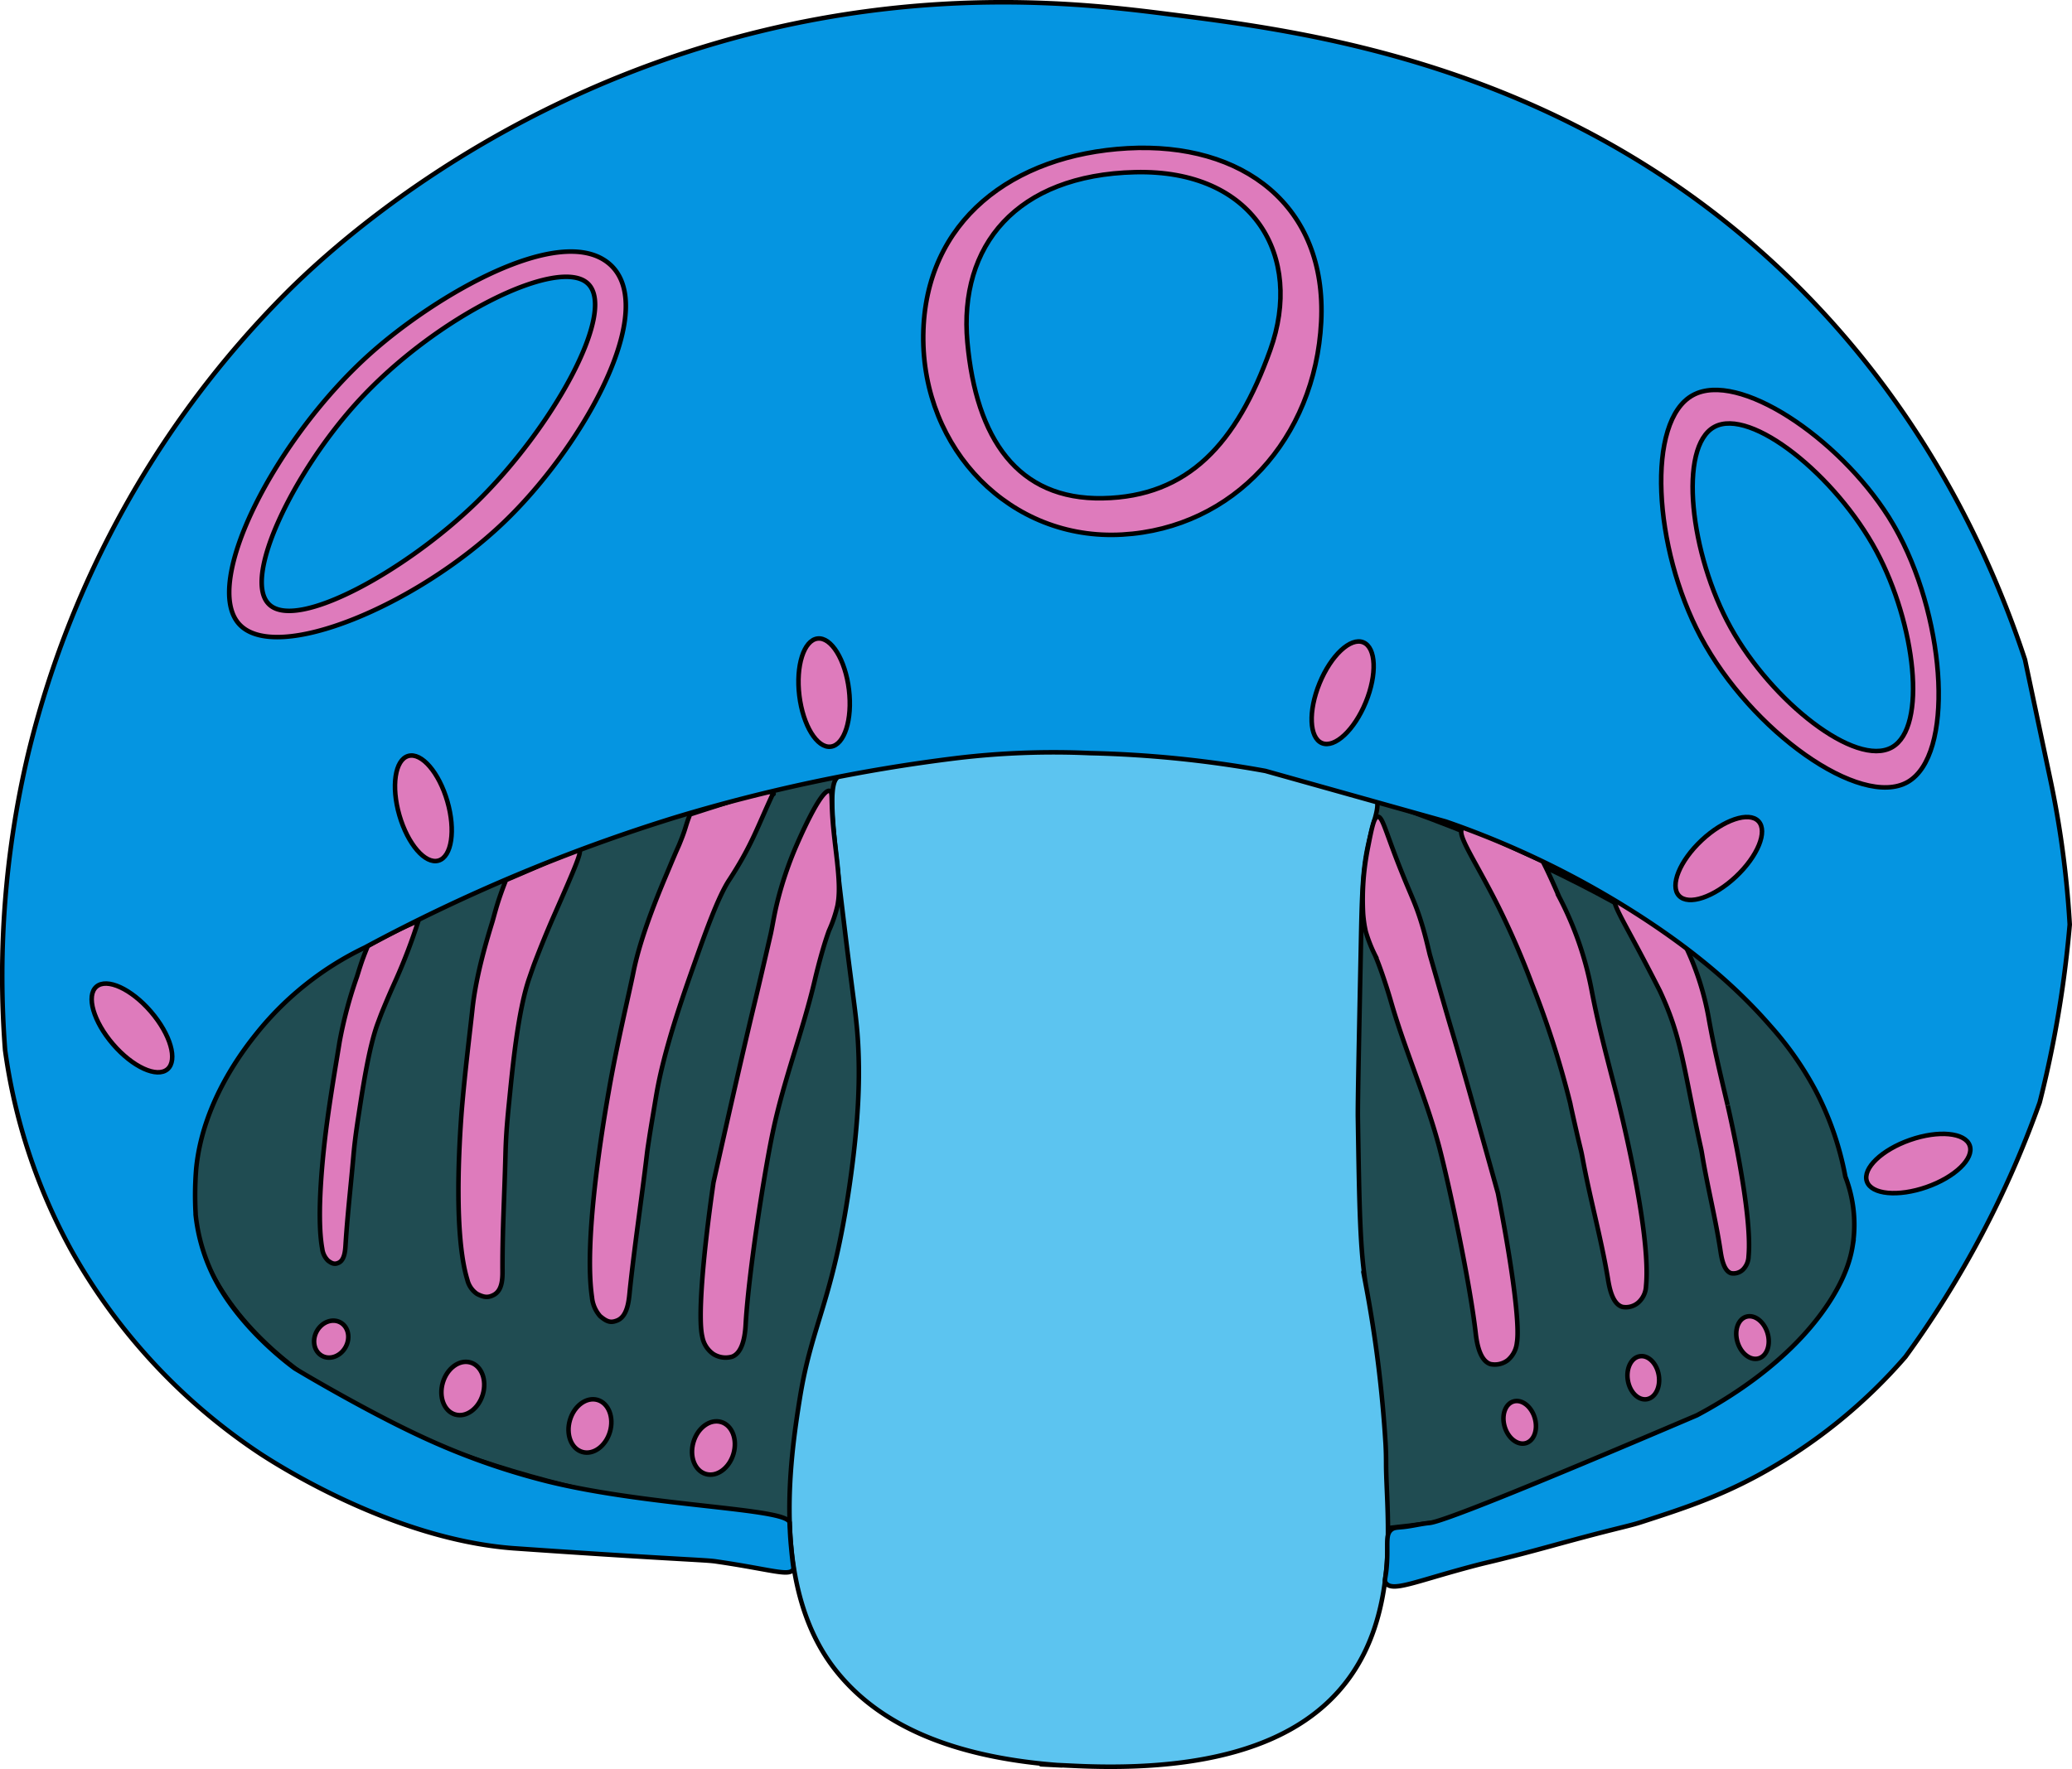 <svg id="Jellyfish1" xmlns="http://www.w3.org/2000/svg" width="456.11" height="389.52" viewBox="0 0 456.11 389.52"><defs><style>.cls-1{fill:#204c52;}.cls-1,.cls-2,.cls-3,.cls-4{stroke:#000;stroke-miterlimit:10;}.cls-2{fill:#5cc4f0;}.cls-3{fill:#de7bbc;}.cls-4{fill:#0595e1;}</style></defs><path class="cls-1" d="M411.2,278.39c-20.43,65.94-140.82,60.47-184.93,60.53s-176.66-9.24-185-75.5S173.68,162.88,228,161.42,431.62,212.44,411.2,278.39Z"/><path class="cls-2" d="M236.62,388.83c-15-.71-2.77-.1-2.77-.1-24.34-1.68-40.43-9-49.85-20.9-14.1-17.74-10.25-45.64-7.89-60.19,2.67-16.37,7.17-21,10.9-46.64,2.13-14.68,2.14-23.38,2-28.3-.23-7.95-1-11-3.08-28.28-2.45-20.24-3.64-30.41-1.92-32.86,5.71-8.15,21.68-8.46,53.62-9.06,2.36-.05,4.35-.06,5.81-.06a227.88,227.88,0,0,1,32.29,2.47c22.9,3.43,26.17,7.57,27.15,10.31,1,2.94-.44,4.55-1.94,11.92-1,5.14-1.16,10.39-1.36,20.67-.48,23.68-.72,35.52-.67,38.37.31,19.4.46,29.1,1.78,36.9A280.38,280.38,0,0,1,305,317.81c.08,1.43.12,2.84.12,4.52C305.16,341.22,315,392.54,236.62,388.83Z"/><path class="cls-3" d="M384.91,276.66a4.26,4.26,0,0,1-1.26,2.92,3,3,0,0,1-2.57.77c-1.7-.51-2.15-3.6-2.37-5.05-1.07-7.06-2.85-14-4-21-.39-2.33-.15-.53-2-9.7-2.25-11.22-3.17-16.77-6.25-24-.46-1.08-.86-1.95-1.1-2.46-.93-1.83-2.4-4.7-4.26-8.2-4.41-8.3-6.43-11.49-5.51-12.34.6-.55,2,.5,6.31,2.18,2.71,1,5,1.73,6.42,2.13.7,1.55,1.64,3.69,2.66,6.28a61.86,61.86,0,0,1,5.25,16.52c1,5.51,2,9.88,4.07,18.61C380.27,243.25,385.84,266.83,384.91,276.66Z"/><path class="cls-3" d="M333.92,295.64a5.82,5.82,0,0,1-2,3.85,4.67,4.67,0,0,1-3.85.86c-2.59-.84-3.08-5.53-3.25-7-1.3-11.18-5.81-32.4-8-40.77-2.87-10.81-7.46-21.11-10.57-31.85-.15-.53-.66-2.29-1.43-4.62-.88-2.67-1.55-4.42-2.1-5.72a32.13,32.13,0,0,1-2.09-5.31c-.12-.56-.23-1.15-.23-1.15s-.24-1.33-.34-2.82a58.75,58.75,0,0,1,.09-7.52,60.18,60.18,0,0,1,.95-6.85c.89-4.54,1.34-6.81,2.17-6.9,1.1-.12,1.78,3.54,5.4,12.48,2,5,2.95,6.66,4.27,11,.85,2.77,1.26,4.66,1.8,6.87h0c2.4,8.35,4.2,14.57,4.59,15.87,1.21,4,3.93,13.45,10.41,36.68C333,279.42,334.58,291.91,333.92,295.64Z"/><path class="cls-3" d="M362.34,283.18a5.11,5.11,0,0,1-1.71,3.64,4.18,4.18,0,0,1-3.47.95c-2.31-.63-2.93-4.5-3.23-6.32-1.47-8.81-3.91-17.48-5.53-26.29-.3-1.61-.33-1.64-.72-3.26-.46-1.88-2-8.67-2-8.86a205.71,205.71,0,0,0-8.47-26.42,181.25,181.25,0,0,0-7.38-17c-5.13-10.23-9.3-15.94-7.91-17.24.6-.56,1.85.05,9.5,3.53,3.76,1.72,6.7,3.05,8.16,3.7,1,1.94,2.24,4.63,3.63,7.86a73.88,73.88,0,0,1,7.17,20.65c1.32,6.9,2.73,12.36,5.57,23.27C355.93,241.42,363.57,270.9,362.34,283.18Z"/><path class="cls-3" d="M154.6,294.34a5.9,5.9,0,0,0,2.41,3.8,5.1,5.1,0,0,0,4.15.59c2.69-1,2.92-5.87,3-7.39.69-11.52,4.14-33.54,6-42.25,2.36-11.26,6.6-22.13,9.22-33.34.13-.55.56-2.38,1.23-4.82.77-2.79,1.37-4.63,1.87-6a28.81,28.81,0,0,0,1.89-5.59s.1-.58.18-1.2c.54-4.71-.8-11.41-1.26-17.65-.35-4.67,0-6.15-.65-6.34-1.95-.59-7.08,11.46-7.62,12.72a80.05,80.05,0,0,0-3.85,11.51c-.73,2.9-1,4.85-1.48,7.15h0c-2,8.71-3.54,15.2-3.88,16.56-1,4.2-3.33,14-8.75,38.26C154.56,277.7,153.66,290.58,154.6,294.34Z"/><path class="cls-3" d="M102.88,281.81A5.23,5.23,0,0,0,105,284.9c1.61.84,2.49.83,3.61.27,2.21-1.09,2-4.25,2-6.09,0-8.92.42-15.32.66-24.76.08-3.13.23-6.07.79-11.55.68-6.7,1.86-20,4.48-27.49.39-1.12.83-2.41,1.09-3.1,1.59-4.16,2.85-7.18,4-9.84,5.12-11.63,6.49-14.86,5.88-15.23-.13-.08-.3,0-.45.06-2.68,1.15-5.43,2.1-8.07,3.33l-3.25,1.41c-1.84.8-3.35,1.44-4.36,1.87-.36.9-.88,2.26-1.45,3.94-.7,2.07-1.13,3.8-1.53,5.19-1,3.29-3.59,11.55-4.41,19.32-.47,4.45-1.63,13.59-2.36,22.41C101,252.88,99.94,272.18,102.88,281.81Z"/><path class="cls-3" d="M130.31,285.63a7.32,7.32,0,0,0,1.78,4.16c1.56,1.32,2.38,1.5,3.68,1,2.57-.94,2.69-5,2.91-7,1.07-10,2.57-19.87,3.71-29.5.21-1.76.32-2.3.55-3.86s1.48-9,1.55-9.4c1.68-9.83,5.74-21.44,8.45-29.08,2.35-6.64,5.17-14.54,7.57-18.17,5-7.66,6.21-11.67,9.57-18.86,0,0,.49-.05,0-.36-1.78-1-6.87,1.09-9.54,2-.86.28-7,2.22-8.64,2.77-1.12,2.82-.79,2.74-2.25,6.31-.39,1-.36.72-2.42,5.67-1.19,2.87-6,13.81-7.77,22.61-1,5-3.63,15.82-5.44,26.27C132.28,250,128.56,273.62,130.31,285.63Z"/><path class="cls-3" d="M70.94,275a4.39,4.39,0,0,0,1.25,2.56c1,.78,1.56.84,2.31.51,1.48-.64,1.51-3.09,1.6-4.49.46-6.84,1.05-11.7,1.69-18.91.21-2.39.46-4.62,1.1-8.77.79-5.08,2.23-15.16,4.3-20.68.31-.82.66-1.77.86-2.27,1.38-3.39,2.38-5.61,3.1-7.2a124.66,124.66,0,0,0,4.95-13s-2.82,1.19-5.81,2.68c-.33.17-1.31.66-2.56,1.34-1,.55-2,1.07-2.76,1.54-.28.66-.69,1.66-1.14,2.9-.55,1.53-.92,2.81-1.25,3.84a95.09,95.09,0,0,0-3.84,14.42c-.53,3.37-1.74,10.27-2.66,17C71.22,252.68,69.54,267.36,70.94,275Z"/><path class="cls-4" d="M455.61,203.58c-.38,4.38-.89,8.94-1.56,13.65A244.75,244.75,0,0,1,449,242.75a220.45,220.45,0,0,1-29.55,56A116.44,116.44,0,0,1,386.73,325c-9,4.83-16.57,7.28-25.58,10.2-2.26.74-5.14,1.3-12.32,3.22-6.46,1.72-8.47,2.33-14.18,3.82-7.73,2-6.73,1.61-11.44,2.88-11.92,3.21-16.63,5.39-18.11,3.5-.6-.76.18-1.12.27-6.12.05-3.14-.22-4.74.88-5.66.57-.48,1.16-.47,2.52-.6,2-.19,3.92-.71,5.9-.9,2.54-.23,18.72-6.56,58.88-23.71,6.27-3.34,20.2-11.53,28.8-24.42,4-6,5.06-10.36,5.46-12.82a29.41,29.41,0,0,0-1.59-15.3A67.56,67.56,0,0,0,399.6,240a71.85,71.85,0,0,0-9.8-14c-6.32-7.27-14.93-15.28-28.33-24a198,198,0,0,0-43.21-21.11l-39.72-11.14a246.3,246.3,0,0,0-38.67-3.92,178.8,178.8,0,0,0-29.37,1.11,368.49,368.49,0,0,0-61.7,13,381.56,381.56,0,0,0-68.41,28.66,68.41,68.41,0,0,0-23.85,18.89c-2.68,3.36-11.94,15-13.36,29.93a72.5,72.5,0,0,0-.12,9.73s0,.15,0,.27a40.16,40.16,0,0,0,5.07,15.71c6.17,10.72,16.77,18.19,16.78,18.2s14.94,9,27.87,15a154.23,154.23,0,0,0,27.95,9.9c22.78,5.57,52.8,5.82,53.09,9.05,0,.11,0,.56.07,1.64.07,1.55.17,2.79.26,3.7.43,4.79.66,4.73.45,5-1,1.46-4.51.07-16-1.66l-1.22-.18c-1.62-.2-3.66-.27-13.59-.86-15.36-.91-29.32-1.91-30.69-2-27-2-53-19-55.93-20.91a130,130,0,0,1-41.4-44.59A126.86,126.86,0,0,1,1.12,231.21a212.44,212.44,0,0,1,5-64.89A215.31,215.31,0,0,1,62.52,65c7.48-7.53,43-42.16,102-57.4C206-3.08,239.44.85,257.06,3.09,286,6.76,341.67,13.45,389.59,57.15c32.79,29.92,48.5,64.84,56.17,88.09q2.73,12.93,5.47,25.86c.9,4.21,1.72,8.67,2.42,13.38C454.65,191.25,455.27,197.64,455.61,203.58Z"/><path class="cls-3" d="M248.24,32.65c-25.34,1.4-44.7,16-45,41.15s19.22,45.31,43.79,43.91,42.48-21.15,43.8-46.81S273.58,31.26,248.24,32.65Zm-5.47,77.06c-18.81.37-27.9-13.16-29.82-34.38s10.77-36.8,36.94-37.42S287,56.46,279.62,77.06,261.58,109.35,242.77,109.71Z"/><path class="cls-3" d="M135.45,59.48a9.27,9.27,0,0,0-1.69-1.69c-10.85-8.42-37.61,7.05-52.08,19.93-20.94,18.64-37.45,50.81-28.94,59.8,8.18,8.64,38.91-4.14,58.06-22.41C127.63,99.05,143.92,70.47,135.45,59.48Zm-30.64,51.21c-15.46,15-39.46,28.28-45.57,22.39-6-5.73,5.45-29.15,19.36-44.46,17.31-19.05,44.73-32.43,50.92-26.07S121.54,94.39,104.81,110.69Z"/><path class="cls-3" d="M418.06,117.84c-.95-1.81-1.78-3.16-2.3-4C404.61,96.24,382.62,81.59,372.68,87c-10.38,5.6-8.73,33.62,1.68,53.19,11.09,20.85,35.2,37.93,45.58,32C430.16,166.31,428.38,137.41,418.06,117.84Zm-1.6,46.72c-8,4.46-26.41-10.06-35.45-26.31S369.39,98.35,377.38,94s26.72,10.65,35.71,27.43C421.58,137.28,424.35,160.14,416.46,164.56Z"/><ellipse class="cls-3" cx="29.05" cy="226.35" rx="5.5" ry="11.99" transform="translate(-140.66 73.77) rotate(-40.73)"/><ellipse class="cls-3" cx="93.19" cy="177.99" rx="5.5" ry="11.99" transform="translate(-45.75 32.86) rotate(-16.12)"/><ellipse class="cls-3" cx="181.43" cy="152.49" rx="5.5" ry="11.99" transform="translate(-17.13 23.09) rotate(-6.95)"/><ellipse class="cls-3" cx="295.57" cy="152.54" rx="11.99" ry="5.5" transform="translate(42.31 368.16) rotate(-67.71)"/><ellipse class="cls-3" cx="378.34" cy="189.01" rx="11.99" ry="5.5" transform="translate(-26.92 309.96) rotate(-43.16)"/><ellipse class="cls-3" cx="422.28" cy="256.17" rx="11.99" ry="5.5" transform="translate(-60.85 153.57) rotate(-19.25)"/><ellipse class="cls-3" cx="385.77" cy="294.54" rx="3.45" ry="4.79" transform="translate(-68.27 123.02) rotate(-16.67)"/><ellipse class="cls-3" cx="361.75" cy="303.35" rx="3.45" ry="4.79" transform="translate(-44.53 62.89) rotate(-9.36)"/><ellipse class="cls-3" cx="334.52" cy="313.19" rx="3.45" ry="4.79" transform="translate(-75.77 109.11) rotate(-16.67)"/><ellipse class="cls-3" cx="157.05" cy="318.84" rx="5.97" ry="4.59" transform="translate(-193.19 379.29) rotate(-73.57)"/><ellipse class="cls-3" cx="129.87" cy="313.98" rx="5.97" ry="4.59" transform="translate(-208.03 349.74) rotate(-73.57)"/><ellipse class="cls-3" cx="101.87" cy="305.73" rx="5.97" ry="4.59" transform="translate(-220.18 316.97) rotate(-73.57)"/><ellipse class="cls-3" cx="72.91" cy="294.89" rx="4.2" ry="3.62" transform="translate(-220.26 215.31) rotate(-60.93)"/></svg>

